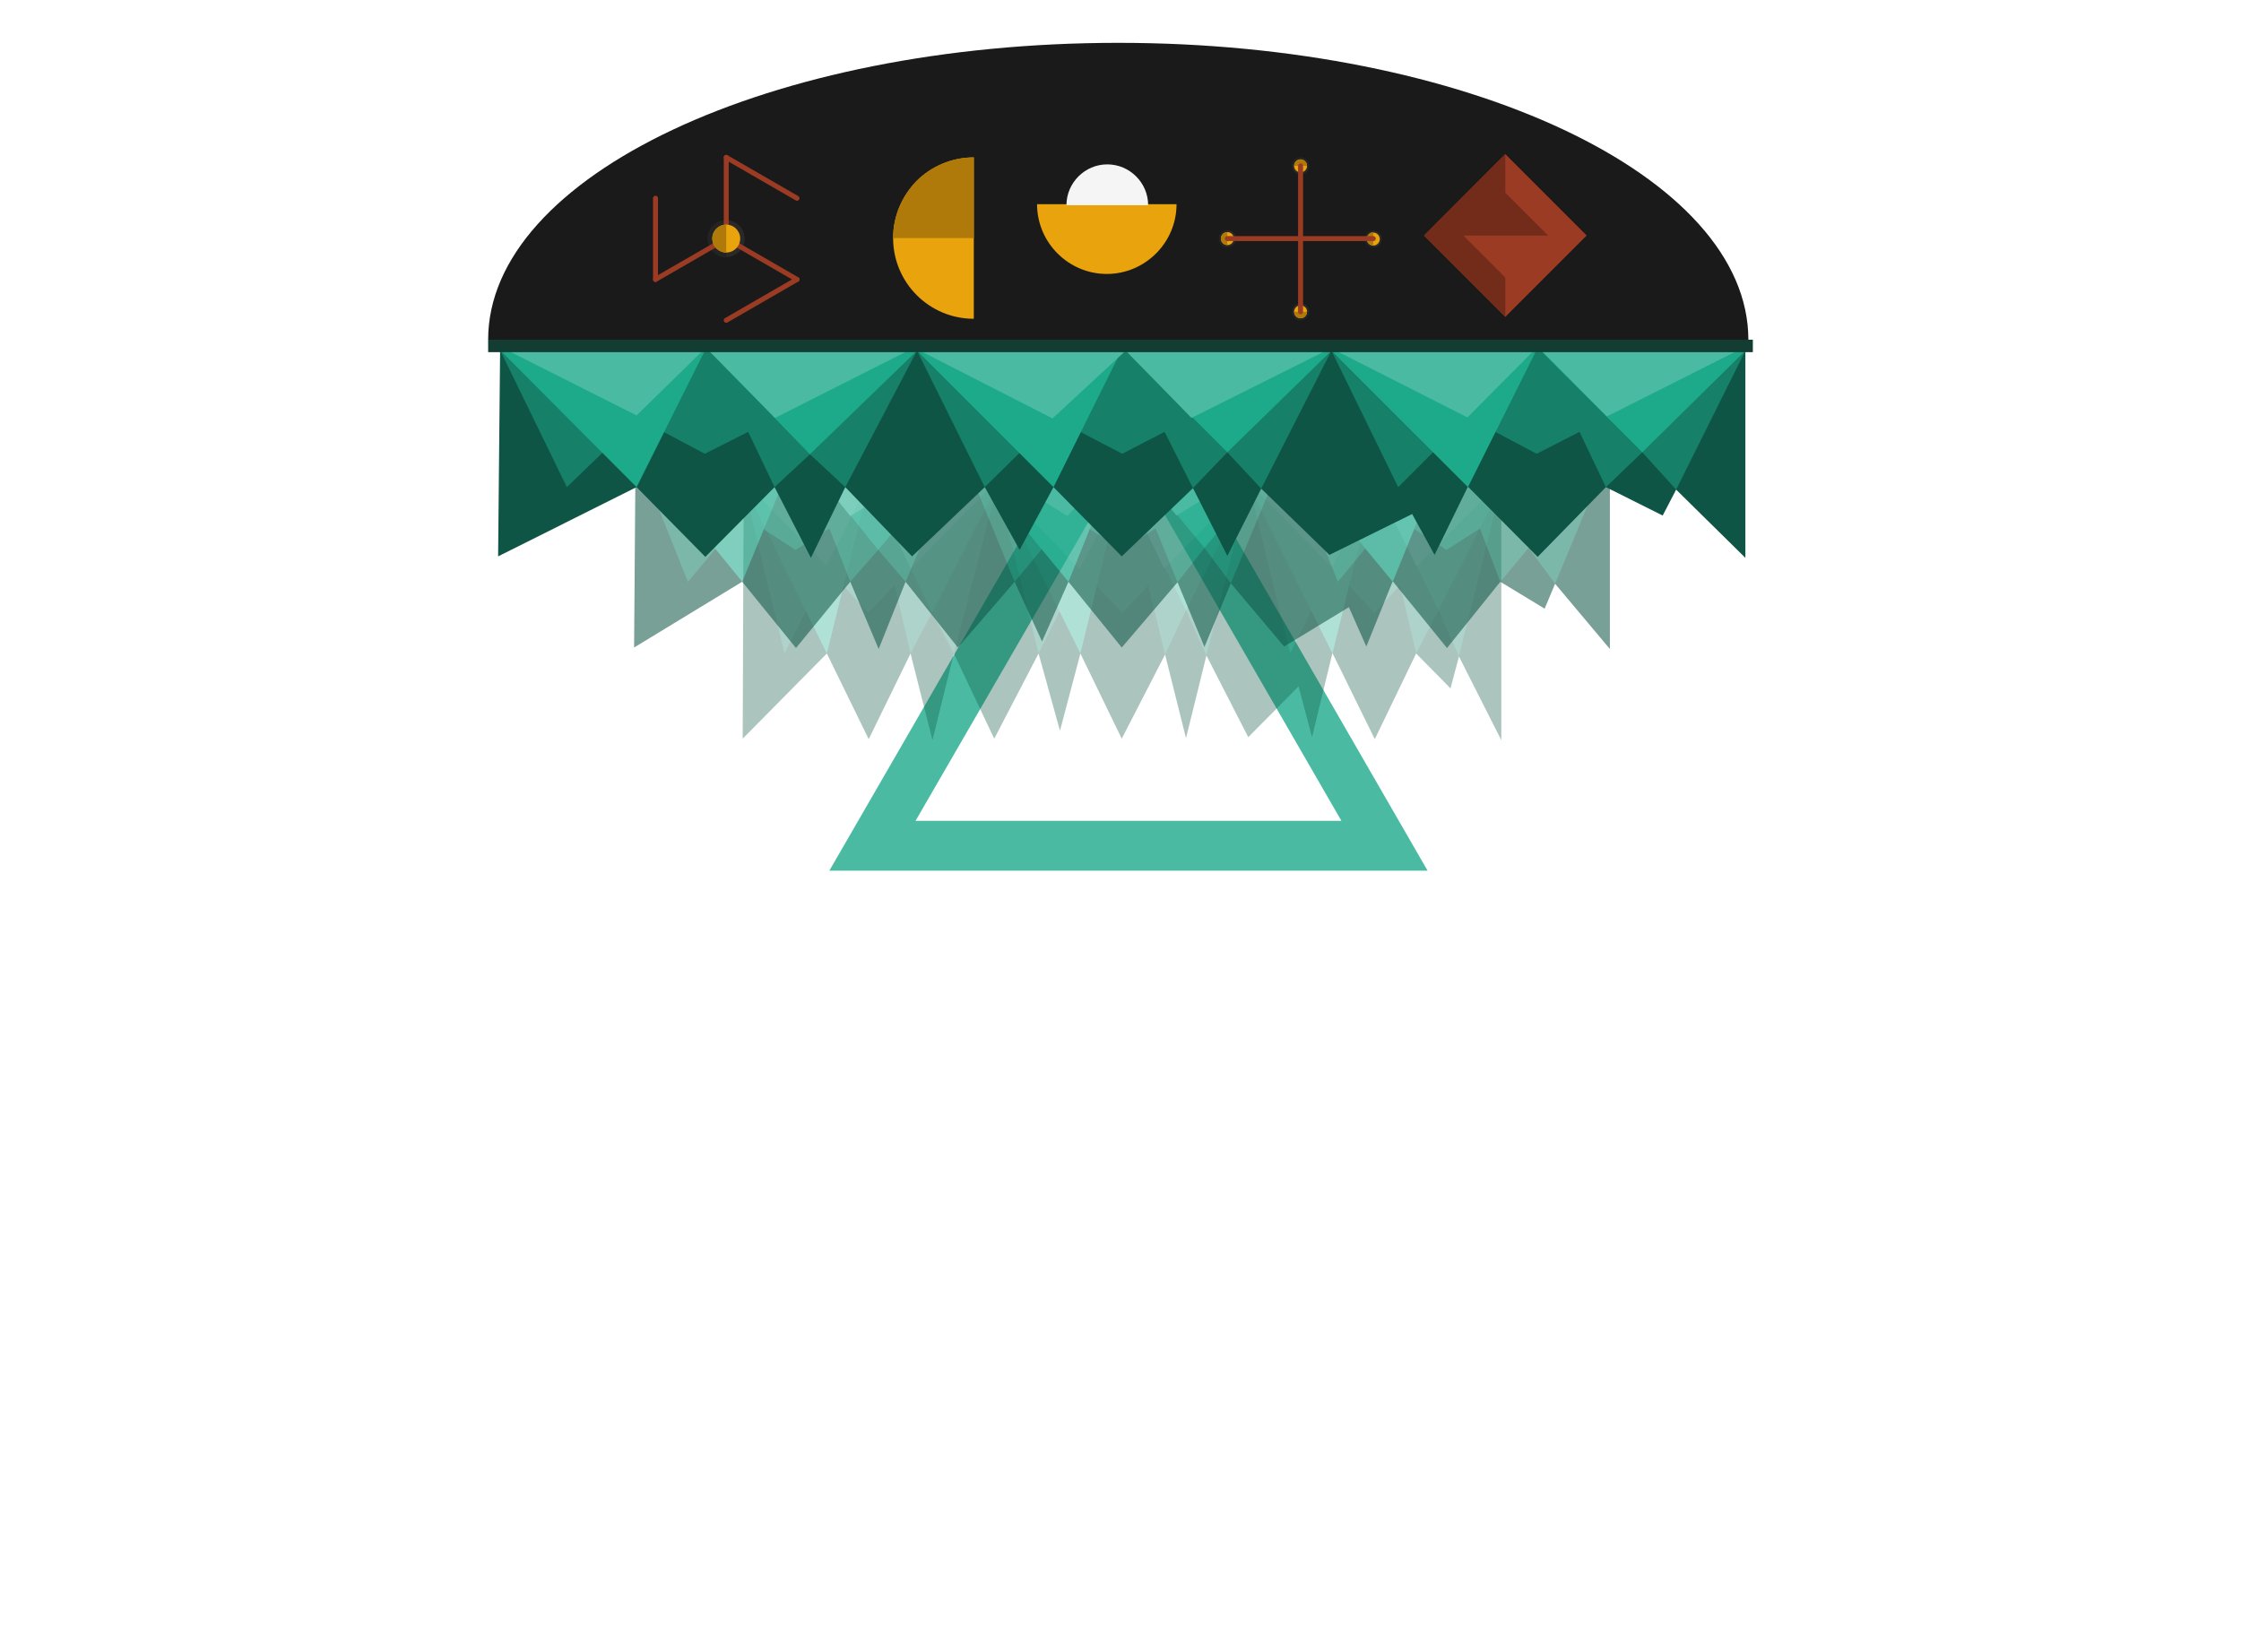 <?xml version="1.0" encoding="utf-8"?>
<!-- Generator: Adobe Illustrator 19.2.1, SVG Export Plug-In . SVG Version: 6.00 Build 0)  -->
<svg version="1.1" id="Layer_1" xmlns="http://www.w3.org/2000/svg" xmlns:xlink="http://www.w3.org/1999/xlink" x="0px" y="0px"
	 viewBox="0 0 449.9 331.7" enable-background="new 0 0 449.9 331.7" xml:space="preserve">
<g id="tritri">
	<g id="triangulo">
		<path id="triangulo2" fill="#4ABBA2" d="M226.6,90.8l42.7,74h-85.5L226.6,90.8 M226.6,70.8l-60.1,104h120.1L226.6,70.8L226.6,70.8
			z"/>
	</g>
</g>
<g>
	<path id="XMLID_61_" fill="#1A1A1A" d="M98,68.2c0-32.9,56.6-59.6,126.5-59.6S351,35.3,351,68.2"/>
	<g id="XMLID_28_">
		<g id="XMLID_15_">
			<circle id="XMLID_26_" fill="#2B2928" cx="145.8" cy="47.9" r="3.7"/>
			<path id="XMLID_25_" fill="#232323" d="M145.8,51.7c-2,0-3.7-1.7-3.7-3.7s1.7-3.7,3.7-3.7"/>
		</g>
		<g id="XMLID_3_">
			
				<line id="XMLID_13_" fill="none" stroke="#9B3B23" stroke-linecap="round" stroke-miterlimit="10" x1="145.8" y1="47.9" x2="131.6" y2="56.1"/>
			
				<line id="XMLID_12_" fill="none" stroke="#9B3B23" stroke-linecap="round" stroke-miterlimit="10" x1="160" y1="56.1" x2="145.8" y2="47.9"/>
			
				<line id="XMLID_11_" fill="none" stroke="#9B3B23" stroke-linecap="round" stroke-miterlimit="10" x1="145.8" y1="31.6" x2="145.8" y2="47.9"/>
			
				<line id="XMLID_8_" fill="none" stroke="#9B3B23" stroke-linecap="round" stroke-miterlimit="10" x1="160" y1="56.1" x2="145.8" y2="64.3"/>
			
				<line id="XMLID_6_" fill="none" stroke="#9B3B23" stroke-linecap="round" stroke-miterlimit="10" x1="145.8" y1="31.6" x2="160" y2="39.8"/>
			
				<line id="XMLID_5_" fill="none" stroke="#9B3B23" stroke-linecap="round" stroke-miterlimit="10" x1="131.6" y1="56.1" x2="131.6" y2="39.8"/>
		</g>
		<g id="XMLID_9_">
			<circle id="XMLID_7_" fill="#E9A30C" cx="145.8" cy="47.9" r="2.8"/>
			<path id="XMLID_10_" fill="#AF7A09" d="M145.8,50.7c-1.5,0-2.8-1.2-2.8-2.8s1.2-2.8,2.8-2.8"/>
		</g>
	</g>
	<path id="XMLID_53_" fill="#E9A30C" d="M195.5,64c-9,0-16.2-7.3-16.2-16.2s7.3-16.2,16.2-16.2V64z"/>
	<g opacity="0.35">
		<polygon id="XMLID_70_" fill="#0F5546" points="301.4,97.5 301.4,148.6 292.9,131.8 291.2,138.2 284.3,131.2 276,148.4 
			267.5,131.1 263.4,148 260.7,137.8 250.6,148 242.2,131.6 238.1,148.2 233.9,131.4 225.2,148.3 216.9,131.2 212.8,146.7 
			208.5,131.2 199.6,148.3 191.5,131.2 187.2,148.6 182.8,131.2 174.4,148.4 166,131.2 149.1,148.3 149.3,97.3 		"/>
		<polygon id="XMLID_69_" fill="#168068" points="301.4,97.5 292.9,131.8 288.8,122.5 284.3,131.2 281.1,117.5 275.9,123 267.5,114 
			259,131.2 250.8,97.5 242.2,131.6 238.1,122.5 233.9,131.4 230.5,117.5 225.3,123 217,114.2 208.5,131.2 200.2,97.5 191.5,131.2 
			187.1,123 182.8,131.2 179.6,117.5 174.3,123 166.1,114.2 157.5,131.2 149.3,97.3 		"/>
		<polygon id="XMLID_68_" fill="#1DAA8B" points="301.4,97.5 288.8,122.5 276,96.7 267.5,131.2 250.8,97.5 238.1,122.5 225.3,96.8 
			216.9,131.2 200.2,97.5 187.1,123 174.5,96.8 166,131.2 149.3,97.3 		"/>
		<polygon id="XMLID_67_" fill="#4ABBA2" points="301.4,96.5 284.4,113.7 276,96.5 267.4,113.9 250.8,96.9 233.7,114.1 225.7,97.5 
			216.7,114.2 199.8,96.8 182.9,114.1 174.4,96.8 165.9,113.5 149.3,96.5 		"/>
	</g>
	<g opacity="0.56">
		<polygon id="XMLID_66_" fill="#0F5546" points="323.2,90.7 323.2,130.3 312.2,117.2 310.1,122.2 301.2,116.8 290.5,130.1 
			279.6,116.7 274.3,129.8 270.8,121.9 257.8,129.8 247.1,117.1 241.8,129.9 236.4,116.9 225.2,130 214.5,116.8 209.2,128.8 
			203.7,116.8 192.3,130 181.8,116.8 176.4,130.3 170.7,116.8 159.8,130.1 149,116.8 127.3,130 127.6,90.5 		"/>
		<polygon id="XMLID_65_" fill="#168068" points="323.2,90.7 312.2,117.2 306.9,110 301.2,116.8 297.1,106.1 290.4,110.4 
			279.6,103.4 268.6,116.8 258.1,90.7 247.1,117.1 241.8,110 236.4,116.9 232,106.1 225.3,110.4 214.7,103.6 203.7,116.8 193,90.7 
			181.8,116.8 176.3,110.4 170.7,116.8 166.5,106.1 159.7,110.4 149.2,103.6 138.1,116.8 127.6,90.5 		"/>
		<polygon id="XMLID_64_" fill="#1DAA8B" points="323.2,90.7 306.9,110 290.5,90.1 279.6,116.8 258.1,90.7 241.8,110 225.3,90.1 
			214.5,116.8 193,90.7 176.3,110.4 160,90.1 149,116.8 127.6,90.5 		"/>
		<polygon id="XMLID_62_" fill="#4ABBA2" points="323.2,89.9 301.4,103.2 290.5,89.9 279.5,103.4 258.1,90.2 236.2,103.5 
			225.9,90.7 214.3,103.6 192.6,90.1 170.7,103.6 159.9,90.1 149,103.1 127.6,89.9 		"/>
	</g>
	<path id="XMLID_59_" fill="#E9A30C" d="M236.2,41c0,7.7-6.3,14-14,14s-14-6.3-14-14H236.2z"/>
	<path id="XMLID_56_" fill="#F5F5F5" d="M214.1,41.2c0-4.5,3.7-8.2,8.2-8.2s8.2,3.7,8.2,8.2H214.1z"/>
	<g id="XMLID_60_">
		<g id="XMLID_161_">
			<circle id="XMLID_163_" fill="#2B2928" cx="261.1" cy="62.6" r="1.7"/>
			<path id="XMLID_162_" fill="#232323" d="M262.8,62.6c0,1-0.8,1.7-1.7,1.7c-1,0-1.7-0.8-1.7-1.7"/>
		</g>
		<g id="XMLID_158_">
			<circle id="XMLID_160_" fill="#E9A30C" cx="261.1" cy="62.6" r="1.3"/>
			<path id="XMLID_159_" fill="#AF7A09" d="M262.4,62.6c0,0.7-0.6,1.3-1.3,1.3c-0.7,0-1.3-0.6-1.3-1.3"/>
		</g>
		<g id="XMLID_180_">
			<circle id="XMLID_182_" fill="#2B2928" cx="275.7" cy="48" r="1.7"/>
			<path id="XMLID_181_" fill="#232323" d="M275.7,49.7c-1,0-1.7-0.8-1.7-1.7s0.8-1.7,1.7-1.7"/>
		</g>
		<g id="XMLID_177_">
			<circle id="XMLID_179_" fill="#E9A30C" cx="275.7" cy="48" r="1.3"/>
			<path id="XMLID_178_" fill="#AF7A09" d="M275.7,49.2c-0.7,0-1.3-0.6-1.3-1.3s0.6-1.3,1.3-1.3"/>
		</g>
		<g id="XMLID_186_">
			<circle id="XMLID_188_" fill="#2B2928" cx="246.4" cy="47.9" r="1.7"/>
			<path id="XMLID_187_" fill="#232323" d="M246.4,49.7c-1,0-1.7-0.8-1.7-1.7c0-1,0.8-1.7,1.7-1.7"/>
		</g>
		<g id="XMLID_183_">
			<circle id="XMLID_185_" fill="#E9A30C" cx="246.4" cy="47.9" r="1.3"/>
			<path id="XMLID_184_" fill="#AF7A09" d="M246.4,49.2c-0.7,0-1.3-0.6-1.3-1.3s0.6-1.3,1.3-1.3"/>
		</g>
		<g id="XMLID_192_">
			<circle id="XMLID_194_" fill="#2B2928" cx="261.1" cy="33.3" r="1.7"/>
			<path id="XMLID_193_" fill="#232323" d="M259.3,33.3c0-1,0.8-1.7,1.7-1.7c1,0,1.7,0.8,1.7,1.7"/>
		</g>
		<g id="XMLID_189_">
			<circle id="XMLID_191_" fill="#E9A30C" cx="261.1" cy="33.3" r="1.3"/>
			<path id="XMLID_190_" fill="#AF7A09" d="M259.8,33.3c0-0.7,0.6-1.3,1.3-1.3c0.7,0,1.3,0.6,1.3,1.3"/>
		</g>
		<g id="XMLID_129_">
			
				<line id="XMLID_131_" fill="none" stroke="#9B3B23" stroke-linecap="round" stroke-miterlimit="10" x1="275.7" y1="47.9" x2="246.4" y2="47.9"/>
			
				<line id="XMLID_130_" fill="none" stroke="#9B3B23" stroke-linecap="round" stroke-miterlimit="10" x1="261.1" y1="62.6" x2="261.1" y2="33.3"/>
		</g>
	</g>
	<g>
		<polygon id="XMLID_683_" fill="#0F5546" points="350.4,70.4 350.4,112 336.5,98.3 333.8,103.5 322.4,97.8 308.7,111.8 294.7,97.7 
			288,111.4 283.5,103.2 266.9,111.4 253.2,98.1 246.4,111.6 239.5,98 225.2,111.7 211.5,97.8 204.7,110.4 197.7,97.8 183.1,111.7 
			169.7,97.8 162.8,112 155.5,97.8 141.6,111.8 127.8,97.8 100,111.7 100.4,70.3 		"/>
		<polygon id="XMLID_682_" fill="#168068" points="350.4,70.4 336.5,98.3 329.7,90.8 322.4,97.8 317.1,86.7 308.5,91.1 294.7,83.8 
			280.7,97.8 267.3,70.4 253.2,98.1 246.4,90.8 239.5,98 233.8,86.7 225.3,91.1 211.7,84 197.7,97.8 184.1,70.4 169.7,97.8 
			162.6,91.2 155.5,97.8 150.2,86.7 141.5,91.1 128.1,84 113.8,97.8 100.4,70.3 		"/>
		<polygon id="XMLID_678_" fill="#1DAA8B" points="350.4,70.4 329.7,90.8 308.7,69.8 294.7,97.8 267.3,70.4 246.4,90.8 225.4,69.8 
			211.5,97.8 184.1,70.4 162.6,91.2 141.8,69.8 127.8,97.8 100.4,70.3 		"/>
		<polygon id="XMLID_677_" fill="#4ABBA2" points="350.4,69.6 322.6,83.6 308.7,69.6 294.6,83.8 267.2,69.9 239.2,83.9 226,70.4 
			211.3,84 183.5,69.8 155.6,83.9 141.7,69.8 127.8,83.4 100.4,69.6 		"/>
	</g>
	<path id="XMLID_54_" fill="#AF7A09" d="M179.3,47.8c0-4.5,1.8-8.5,4.7-11.5c2.9-2.9,7-4.7,11.5-4.7v16.2"/>
	<rect id="XMLID_137_" x="98" y="68.2" fill="#133C33" width="253.9" height="2.5"/>
	<g id="XMLID_55_">
		
			<rect id="XMLID_50_" x="290.7" y="35.7" transform="matrix(0.707 -0.707 0.707 0.707 55.114 227.563)" fill="#9B3B23" width="23.1" height="23.1"/>
		<polyline id="XMLID_57_" fill="#742C1A" points="302.2,63.6 285.9,47.3 302.2,30.9 		"/>
	</g>
	<g id="XMLID_58_">
		
			<rect id="XMLID_139_" x="296.3" y="41.3" transform="matrix(0.707 -0.707 0.707 0.707 55.128 227.613)" fill="#9B3B23" width="12" height="12"/>
		<polyline id="XMLID_138_" fill="#742C1A" points="293.7,47.3 302.2,38.7 310.8,47.3 		"/>
	</g>
</g>
</svg>
